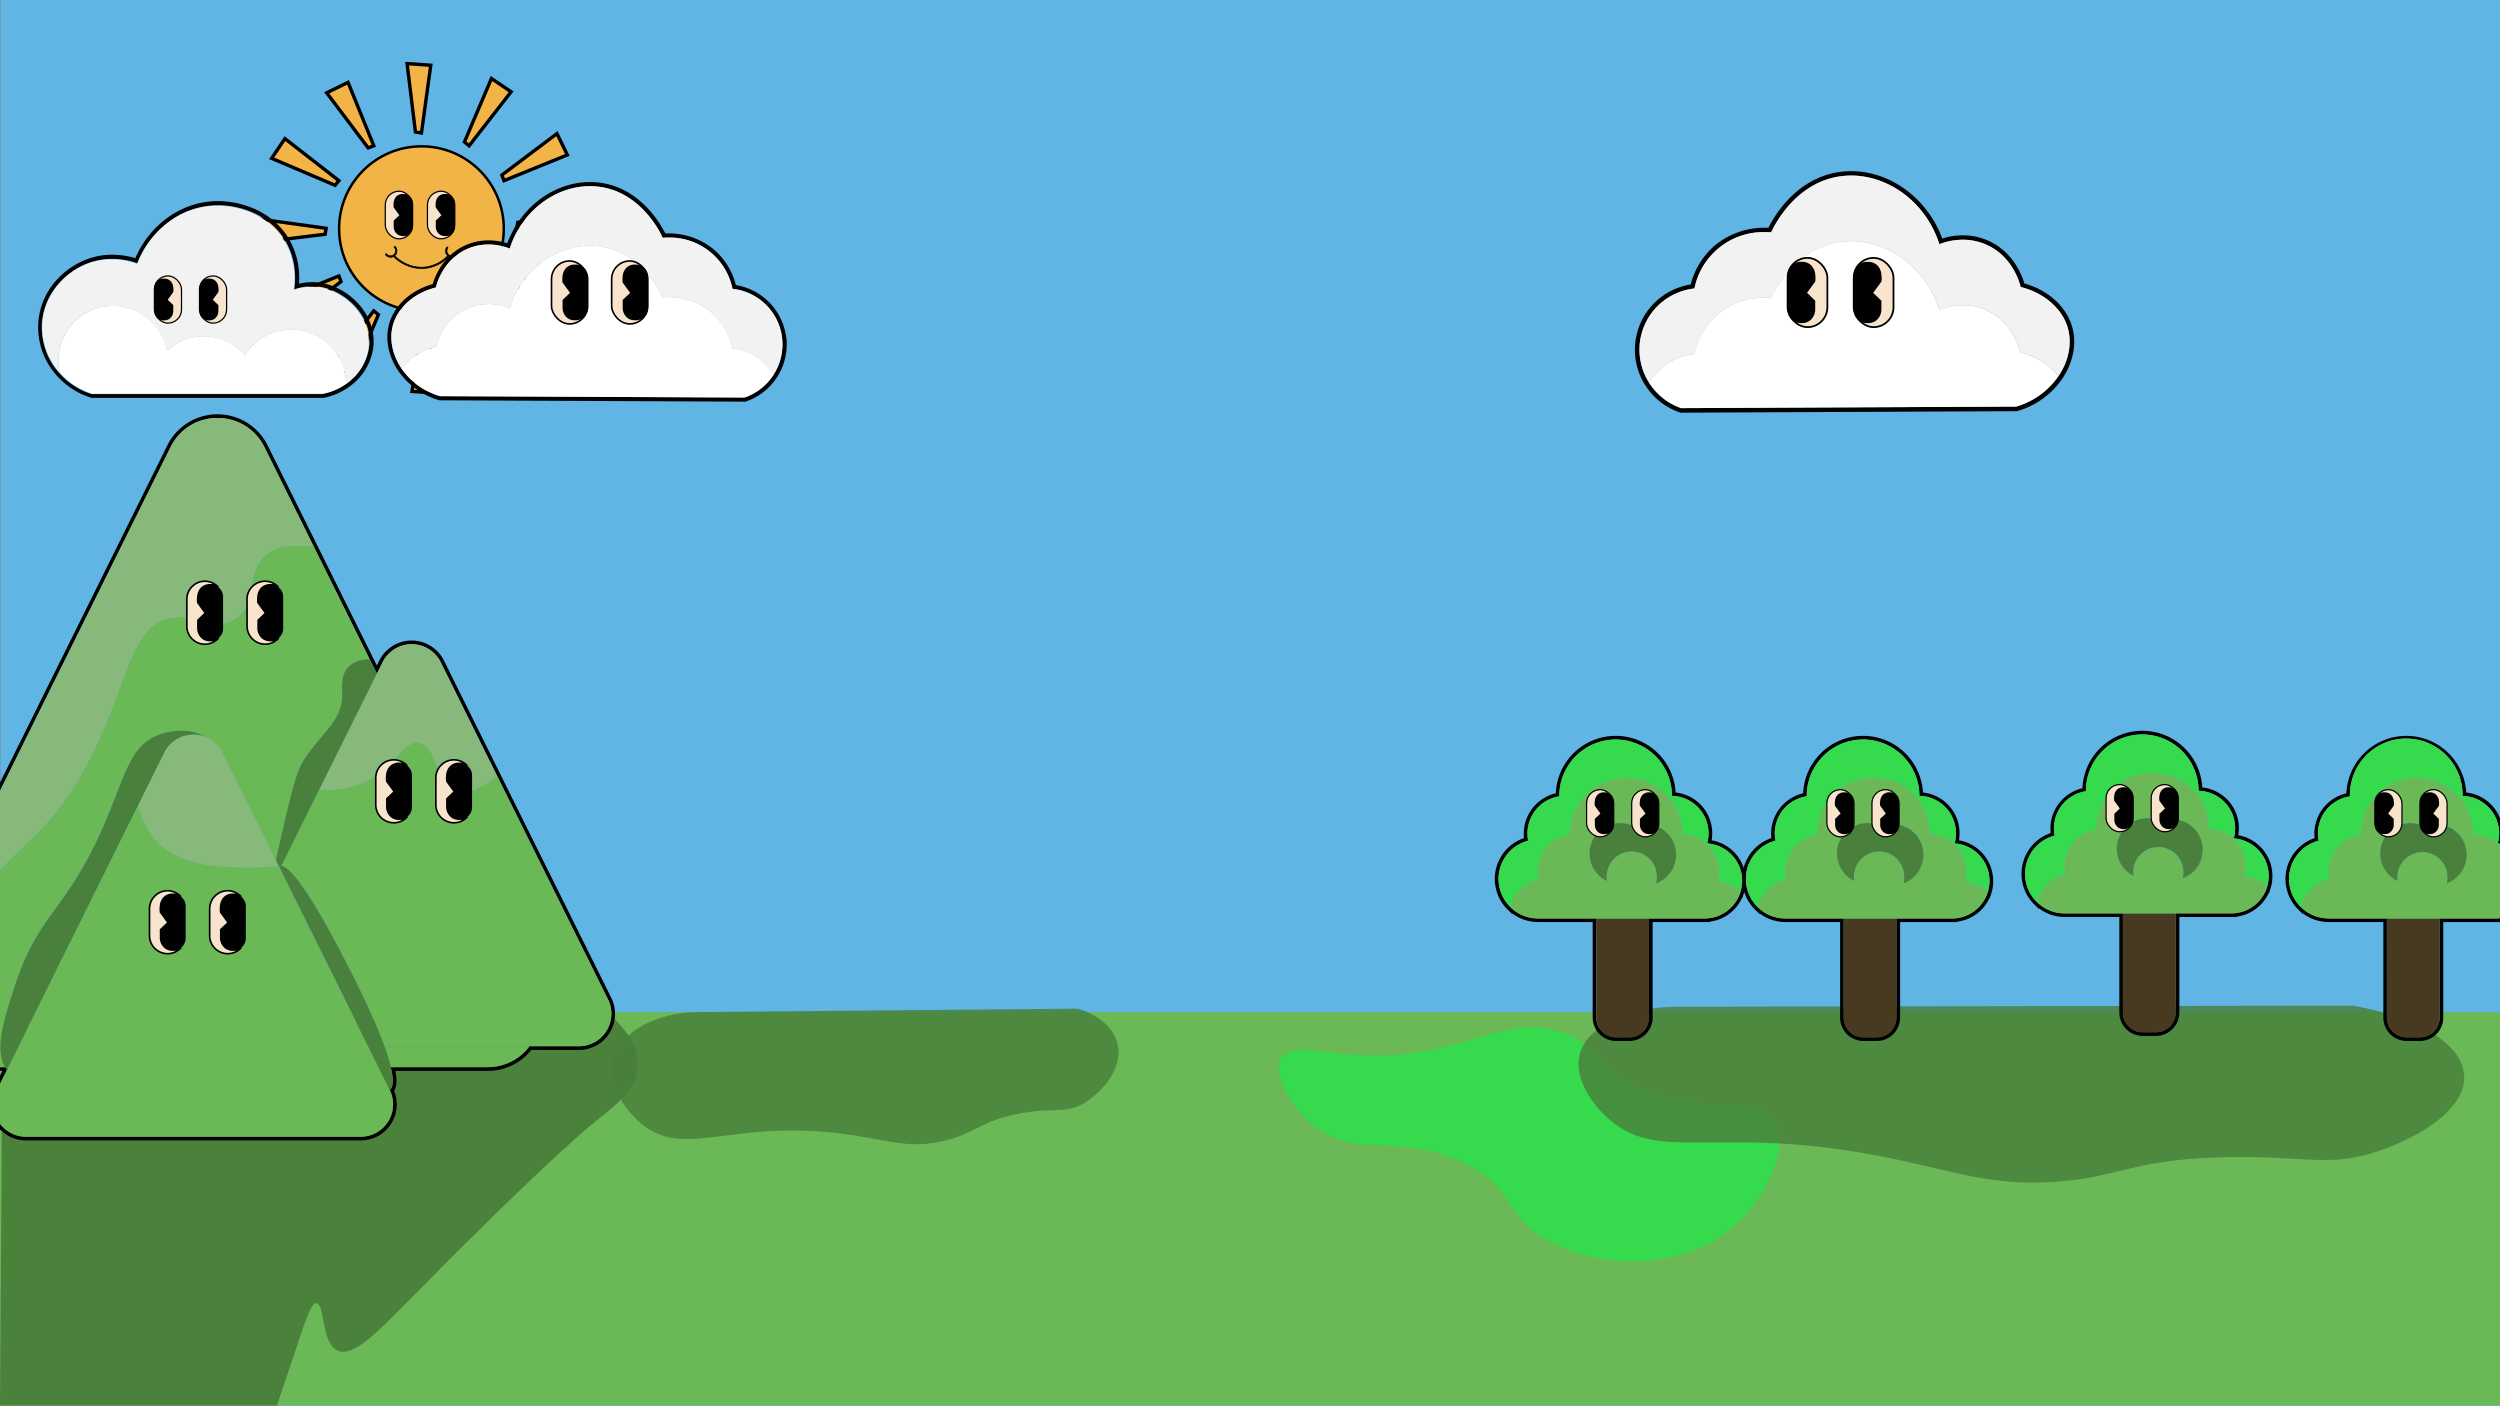 <svg xmlns="http://www.w3.org/2000/svg" viewBox="0 0 1366 768"><rect x="0" y="0" width="1366" height="768" fill="#808080" stroke="none"/><defs><style>.cls-1{isolation:isolate;}.cls-2{fill:#60b5e4;}.cls-3,.cls-4{fill:#f2b447;}.cls-11,.cls-12,.cls-13,.cls-21,.cls-3,.cls-4,.cls-5,.cls-7{stroke:#000;stroke-miterlimit:10;}.cls-3{stroke-width:1.86px;}.cls-4{stroke-width:1.37px;}.cls-11,.cls-12,.cls-13,.cls-21,.cls-5{fill:#f8e4cc;}.cls-5{stroke-width:0.68px;}.cls-6{fill:#010101;}.cls-7{stroke-width:0.34px;}.cls-8{fill:none;}.cls-9{fill:#f2f2f2;}.cls-10{fill:#fff;}.cls-11{stroke-width:0.9px;}.cls-12{stroke-width:0.99px;}.cls-13{stroke-width:0.68px;}.cls-14{fill:#6ab956;}.cls-15{fill:#36da4d;}.cls-16,.cls-18,.cls-19{fill:#49803b;}.cls-16,.cls-19{mix-blend-mode:darken;}.cls-16{opacity:0.96;}.cls-17{fill:#87b97a;}.cls-19{opacity:0.83;}.cls-20{fill:#473a20;}.cls-21{stroke-width:0.68px;}</style></defs><g class="cls-1"><g id="Camada_1" data-name="Camada 1"><rect class="cls-2" x="0.23" width="1365.77" height="769.02"/><path class="cls-3" d="M230.28,176.83l3.23.54,4.57,37.38-12.93-.89Z"/><path class="cls-3" d="M256.32,169.85l3.07-1.15L282,198.79l-11.65,5.69Z"/><path class="cls-3" d="M275.38,150.79l2.09-2.53L312.12,163l-7.24,10.76Z"/><path class="cls-3" d="M282.36,124.75l.54-3.24,37.38-4.57q-.45,6.48-.89,12.94Z"/><path class="cls-3" d="M275.38,98.71l-1.15-3.07L304.32,73,310,84.64Z"/><path class="cls-3" d="M256.32,79.65l-2.54-2.09L268.52,42.9l10.75,7.25Z"/><path class="cls-3" d="M230.28,72.67,227,72.13l-4.57-37.38,12.94.89Z"/><path class="cls-3" d="M204.24,79.65l-3.08,1.15L178.52,50.71,190.17,45Z"/><path class="cls-3" d="M185.17,98.71l-2.08,2.53L148.43,86.51l7.24-10.76Z"/><path class="cls-3" d="M178.2,124.75l-.54,3.24-37.38,4.57q.43-6.48.89-12.94Z"/><path class="cls-3" d="M185.17,150.79l1.15,3.07-30.08,22.65-5.7-11.65Z"/><path class="cls-3" d="M204.24,169.85l2.53,2.09L192,206.6l-10.76-7.25Z"/><circle class="cls-4" cx="230.28" cy="124.96" r="45"/><rect class="cls-5" x="210.52" y="104.49" width="14.94" height="26" rx="7.47"/><path class="cls-6" d="M220.58,129H220a5,5,0,0,1-2.89-1,5.39,5.39,0,0,1-2-3.93v-.42c0-1.36,0-2.43,0-3.13l3.08-2.92-3.09-4.25a8.94,8.94,0,0,1,0-2.54,5.7,5.7,0,0,1,1.43-3.45A4.86,4.86,0,0,1,220,106h.62a4.88,4.88,0,0,1,4.88,4.88v13.26A4.89,4.89,0,0,1,220.58,129Z"/><rect class="cls-5" x="233.56" y="104.49" width="14.94" height="26" rx="7.47"/><path class="cls-6" d="M243.62,129H243a5,5,0,0,1-2.9-1,5.39,5.39,0,0,1-2-3.93v-.42c0-1.36,0-2.43,0-3.13l3.08-2.92-3.09-4.25a8.94,8.94,0,0,1,0-2.54,5.7,5.7,0,0,1,1.43-3.45A4.87,4.87,0,0,1,243,106h.61a4.87,4.87,0,0,1,4.88,4.88v13.26A4.88,4.88,0,0,1,243.62,129Z"/><path class="cls-7" d="M249.84,138.27a.39.39,0,0,0-.52.14,2.79,2.79,0,0,1-1.8,1.32,2.71,2.71,0,0,1-2.12-.37,2.68,2.68,0,0,1-1.14-1.75,2.78,2.78,0,0,1,.43-2.12.38.38,0,1,0-.63-.43,3.56,3.56,0,0,0-.56,2.69,3.51,3.51,0,0,0,1.11,2A20.45,20.45,0,0,1,232,145.91c-8.62.79-14.61-4.44-16.32-6.14a3.51,3.51,0,0,0,1.22-2.39,3.59,3.59,0,0,0-.91-2.69.38.38,0,0,0-.54,0,.39.39,0,0,0,0,.55,2.73,2.73,0,1,1-4.18,3.51.39.39,0,0,0-.54-.06.38.38,0,0,0-.07.54,3.6,3.6,0,0,0,2.4,1.35l.44,0a3.48,3.48,0,0,0,1.56-.37,22.09,22.09,0,0,0,15.2,6.56c.6,0,1.21,0,1.84-.09a21.26,21.26,0,0,0,13.22-6.51,3.43,3.43,0,0,0,1.63.41A3.58,3.58,0,0,0,250,138.8.39.39,0,0,0,249.84,138.27Z"/></g><g id="Camada_4" data-name="Camada 4"><path class="cls-8" d="M267.05,133.6h0Z"/><path class="cls-8" d="M365.36,129.79h0Z"/><path class="cls-8" d="M322.38,101.72c-.46,0-.92,0-1.38.06.78,0,1.55,0,2.32,0Z"/><path d="M429.62,184.7a33.11,33.11,0,0,0-27.53-28.92A37.76,37.76,0,0,0,390,136.29a38.31,38.31,0,0,0-24.6-8.75c-.64,0-1.26,0-1.87,0C360.73,122,349.72,102.81,328,99.84a41.36,41.36,0,0,0-5.57-.37c-19.61,0-37.91,13.64-45.25,33.45a34.47,34.47,0,0,0-10.2-1.58,31,31,0,0,0-12,2.39c-12.75,5.33-17.32,17.3-18.57,21.5-11.91,3.35-21,11.6-23.79,21.77-2.27,8.16-.48,17.45,4.9,25.49a40.69,40.69,0,0,0,22.29,16.14l.31.09h.32l111,.49,55.51.25h.38l.36-.13a33,33,0,0,0,22-34.63Zm-107.24-83,.94,0c-.77,0-1.54,0-2.32,0C321.46,101.76,321.92,101.72,322.38,101.72Zm100.45,102.8a30.67,30.67,0,0,1-16,12.69l-166.47-.74a38.2,38.2,0,0,1-21.06-15.23c-4.93-7.36-6.73-16-4.61-23.63,2.78-10,12.09-17.72,23.47-20.54.33-1.44,3.8-15.5,17.6-21.26a28.53,28.53,0,0,1,10.87-2.21h.22a31.52,31.52,0,0,1,11.64,2.21c7.32-22.73,28.68-36.53,49.14-33.74,23.51,3.21,34,26.7,34.46,27.87.51-.05,1.47-.13,2.75-.15h.7a35,35,0,0,1,34.69,28,30.56,30.56,0,0,1,22.58,46.71Z"/><path class="cls-9" d="M400.25,157.81a35,35,0,0,0-34.69-28h-.7c-1.28,0-2.24.1-2.75.15-.49-1.17-10.95-24.66-34.46-27.87-20.46-2.79-41.82,11-49.14,33.74a31.52,31.52,0,0,0-11.64-2.21h-.22a28.53,28.53,0,0,0-10.87,2.21c-13.8,5.76-17.27,19.82-17.6,21.26-11.38,2.82-20.69,10.53-23.47,20.54-2.12,7.63-.32,16.27,4.61,23.63a34.67,34.67,0,0,1,18.86-11.63c.33-1.44,3.8-15.5,17.6-21.27a30.59,30.59,0,0,1,22.73,0c7.32-22.72,28.68-36.52,49.14-33.73,23.51,3.2,34,26.7,34.46,27.87,2.45-.24,15.35-1.25,26.4,8.06a35.73,35.73,0,0,1,11.74,19.8,30.69,30.69,0,0,1,22.58,14.18,30.56,30.56,0,0,0-22.58-46.71Z"/><path class="cls-10" d="M400.25,190.34a35.73,35.73,0,0,0-11.74-19.8c-11.05-9.31-23.95-8.3-26.4-8.06-.49-1.17-10.95-24.67-34.46-27.87-20.46-2.79-41.82,11-49.14,33.73a30.59,30.59,0,0,0-22.73,0c-13.8,5.77-17.27,19.83-17.6,21.27a34.67,34.67,0,0,0-18.86,11.63,38.2,38.2,0,0,0,21.06,15.23l166.47.74a30.67,30.67,0,0,0,16-12.69A30.69,30.69,0,0,0,400.25,190.34Z"/><rect class="cls-11" x="301.35" y="142.6" width="19.76" height="34.39" rx="9.88"/><path class="cls-6" d="M314.66,175h-.81a6.53,6.53,0,0,1-3.83-1.25,7.13,7.13,0,0,1-2.63-5.2V168c0-1.8,0-3.21,0-4.13l4.07-3.86-4.09-5.63a11.77,11.77,0,0,1,0-3.36,7.53,7.53,0,0,1,1.89-4.56,6.45,6.45,0,0,1,4.57-1.89h.81a6.46,6.46,0,0,1,6.46,6.45v17.54A6.46,6.46,0,0,1,314.66,175Z"/><rect class="cls-11" x="334.21" y="142.6" width="19.76" height="34.39" rx="9.88"/><path class="cls-6" d="M347.51,175h-.81a6.53,6.53,0,0,1-3.83-1.25,7.13,7.13,0,0,1-2.63-5.2V168c0-1.8,0-3.21,0-4.13l4.07-3.86-4.09-5.63a12.15,12.15,0,0,1,0-3.36,7.53,7.53,0,0,1,1.89-4.56,6.45,6.45,0,0,1,4.57-1.89h.81A6.46,6.46,0,0,1,354,151v17.54A6.46,6.46,0,0,1,347.51,175Z"/><path class="cls-8" d="M1072.34,131h.14l.31,0h-.45Z"/><path class="cls-8" d="M964.21,126.82h0Z"/><path class="cls-8" d="M1011.49,95.94c.5,0,1,0,1.51.07-.85,0-1.7-.05-2.56,0C1010.79,96,1011.14,95.94,1011.49,95.94Z"/><path d="M898.89,210.34a36.31,36.31,0,0,0,18.88,15l.39.14h.42l61.06-.27,122.05-.54h.36l.34-.1a44.71,44.71,0,0,0,24.51-17.75c5.92-8.85,7.89-19.07,5.4-28-3.11-11.19-13.07-20.26-26.18-23.95-1.37-4.63-6.4-17.79-20.42-23.65a34,34,0,0,0-13.22-2.63,37.44,37.44,0,0,0-11.22,1.74c-8.07-21.79-28.2-36.81-49.77-36.8a46.56,46.56,0,0,0-6.14.41c-23.94,3.26-36.06,24.39-39.09,30.51-.67,0-1.35,0-2,0A42.18,42.18,0,0,0,937.14,134a41.5,41.5,0,0,0-13.33,21.45,36.09,36.09,0,0,0-24.92,54.92ZM1013,96c-.85,0-1.7-.05-2.56,0,.35,0,.7,0,1,0S1012.5,96,1013,96ZM896,187.49a33.79,33.79,0,0,1,29.85-29.85A38.44,38.44,0,0,1,964,126.82h.77c1.4,0,2.46.1,3,.16.54-1.29,12.05-27.13,37.91-30.66,22.5-3.06,46,12.11,54,37.11a34.73,34.73,0,0,1,12.8-2.43h-.06l.31,0a31.51,31.51,0,0,1,12,2.42c15.18,6.34,19,21.81,19.36,23.39,12.52,3.1,22.76,11.59,25.82,22.59,2.33,8.4.35,17.9-5.07,26a42.11,42.11,0,0,1-23.17,16.75L918.57,223A33.83,33.83,0,0,1,896,187.49Z"/><path class="cls-9" d="M925.83,157.64A38.44,38.44,0,0,1,964,126.82h.77c1.4,0,2.46.1,3,.16.54-1.29,12.05-27.13,37.91-30.66,22.5-3.06,46,12.11,54,37.11a34.73,34.73,0,0,1,12.8-2.43h.25a31.51,31.51,0,0,1,12,2.42c15.18,6.34,19,21.81,19.36,23.39,12.52,3.1,22.76,11.59,25.82,22.59,2.33,8.4.35,17.9-5.07,26a38.08,38.08,0,0,0-20.75-12.79c-.36-1.59-4.18-17.06-19.36-23.4-12-5-22.75-.91-25,0-8.06-25-31.55-40.17-54-37.1-25.86,3.52-37.37,29.36-37.91,30.65-2.7-.26-16.89-1.38-29,8.87a39.31,39.31,0,0,0-12.91,21.78A33.77,33.77,0,0,0,901,209a33.61,33.61,0,0,1,24.84-51.38Z"/><path class="cls-10" d="M925.83,193.43a39.31,39.31,0,0,1,12.91-21.78c12.15-10.25,26.34-9.13,29-8.87.54-1.29,12.05-27.13,37.91-30.65,22.5-3.07,46,12.11,54,37.1,2.25-.91,13-5,25,0,15.18,6.34,19,21.81,19.36,23.4a38.08,38.08,0,0,1,20.75,12.79,42.11,42.11,0,0,1-23.17,16.75L918.57,223A33.6,33.6,0,0,1,901,209,33.77,33.77,0,0,1,925.83,193.43Z"/><rect class="cls-12" x="1012.88" y="140.91" width="21.73" height="37.83" rx="10.87" transform="translate(2047.49 319.65) rotate(180)"/><path class="cls-6" d="M1020,176.55h.89a7.28,7.28,0,0,0,4.21-1.38,7.84,7.84,0,0,0,2.89-5.73s0-.23,0-.6c0-2,0-3.54,0-4.55l-4.48-4.25,4.5-6.19a12.61,12.61,0,0,0,0-3.69,8.24,8.24,0,0,0-2.08-5,7,7,0,0,0-5-2.08H1020a7.1,7.1,0,0,0-7.11,7.1v19.28A7.11,7.11,0,0,0,1020,176.55Z"/><rect class="cls-12" x="976.74" y="140.91" width="21.73" height="37.83" rx="10.87" transform="translate(1975.22 319.65) rotate(180)"/><path class="cls-6" d="M983.84,176.55h.89a7.26,7.26,0,0,0,4.21-1.38,7.91,7.91,0,0,0,2.9-5.73v-.6c0-2,0-3.54,0-4.55L987.36,160l4.5-6.19a13.36,13.36,0,0,0,0-3.69,8.31,8.31,0,0,0-2.09-5,7,7,0,0,0-5-2.08h-.89a7.1,7.1,0,0,0-7.1,7.1v19.28A7.1,7.1,0,0,0,983.84,176.55Z"/><path d="M176.07,154.66a29.4,29.4,0,0,0-5.4-.5,32.22,32.22,0,0,0-7.31.87,42.53,42.53,0,0,0-5.61-24.73c-9-15-25.93-20.4-38.78-20.41v2.25c.54,0,1.09,0,1.64,0,.24,0,.49,0,.74,0,.85,0,1.71.11,2.58.2l.56.07c.68.08,1.37.17,2.06.28l1,.18c.56.1,1.12.2,1.68.32l1.08.26,1.57.4,1.14.34c.51.16,1,.31,1.51.48l1.16.42c.48.19,1,.37,1.45.57l1.16.5c.48.22.95.43,1.42.66l1.14.58c.46.25.92.5,1.38.77l1.11.65c.45.28.89.58,1.33.87s.71.49,1.06.74.87.65,1.3,1,.67.52,1,.8.84.74,1.25,1.13.62.56.92.86.82.86,1.23,1.3.55.58.81.88c.43.51.84,1.05,1.25,1.59.21.27.43.52.63.81.6.83,1.18,1.69,1.72,2.6,6.61,11,5.56,22.46,5,26.66.51-.18,1.1-.36,1.72-.53l.51-.14c.56-.15,1.16-.29,1.78-.42l.37-.08c.74-.14,1.52-.25,2.33-.35l.63,0c.68-.06,1.38-.1,2.11-.11.15,0,.28,0,.44,0h.22c.5,0,1,0,1.54.07.26,0,.52,0,.79,0a23.81,23.81,0,0,1,2.44.34c13.54,2.54,28.13,16.17,26,32.86a29.09,29.09,0,0,1-12.28,19.83l-.27.17-.06,0A33,33,0,0,1,176,215.37H50.09a39.23,39.23,0,0,1-17.27-11,37.4,37.4,0,0,1-10-26.86c.56-12.67,7.74-23.12,17.09-29.4a38.85,38.85,0,0,1,9.89-4.91c.92-.3,1.83-.55,2.72-.76l.73-.17q1.11-.24,2.19-.42l.47-.08c.85-.12,1.69-.21,2.51-.27l.61,0c.66,0,1.3-.06,1.93-.07h.61q1,0,2,.06h.09c.68,0,1.35.1,2,.17l.58.07,1.32.19.59.09,1.31.25.37.07c.54.11,1.05.23,1.53.35l.33.09,1,.29.41.12.83.26.32.1.72.24a51,51,0,0,1,19.16-23.93,44.41,44.41,0,0,1,22-7.62c.88,0,1.78-.08,2.69-.08H119v-2.25c-1,0-2,0-3,.1-18.07,1.16-34.37,13.28-42.06,31.07a44.09,44.09,0,0,0-12.6-1.89A39.22,39.22,0,0,0,49.1,141.1c-13.44,4.39-27.38,17.27-28.21,36.14a39.37,39.37,0,0,0,10.6,28.48,41.73,41.73,0,0,0,18.26,11.59l.32.1H176.49l.2,0a35.45,35.45,0,0,0,14-6A31.42,31.42,0,0,0,203.93,190C206.14,172.41,191.31,157.52,176.07,154.66Z"/><path class="cls-9" d="M201.37,190c2.1-16.69-12.49-30.32-26-32.86a29.38,29.38,0,0,0-14.88,1.24c.6-4.19,1.66-15.6-5-26.66-8.94-14.95-26.41-20.07-39.68-19.22a44.37,44.37,0,0,0-21.64,7.4,51,51,0,0,0-19,24l-.21-.07-.12.28a39.78,39.78,0,0,0-25.42-.62,39.19,39.19,0,0,0-9.57,4.7c-9.19,6.3-16.21,16.66-16.77,29.19a37.3,37.3,0,0,0,9.49,26.23,29.56,29.56,0,0,1-.83-6.83,30,30,0,0,1,59.46-5.24,29.87,29.87,0,0,1,42.59,2.56,29.94,29.94,0,0,1,55.25,15.72l.06,0A29,29,0,0,0,201.37,190Z"/><path class="cls-10" d="M50.41,215.16H176.28a33,33,0,0,0,7-2.13,32.31,32.31,0,0,0,5.82-3.25,29.94,29.94,0,0,0-55.25-15.72,29.87,29.87,0,0,0-42.59-2.56,30,30,0,0,0-59.46,5.24,29.56,29.56,0,0,0,.83,6.83c.18.2.34.42.53.62A39.27,39.27,0,0,0,50.41,215.16Z"/><rect class="cls-13" x="109.01" y="150.77" width="14.82" height="25.79" rx="7.41" transform="translate(232.83 327.33) rotate(180)"/><path class="cls-6" d="M113.84,175.07h.61a5,5,0,0,0,2.87-.94,5.4,5.4,0,0,0,2-3.9v-3.52l-3.06-2.89,3.07-4.23a8.73,8.73,0,0,0,0-2.51,5.66,5.66,0,0,0-1.42-3.43,4.87,4.87,0,0,0-3.43-1.42h-.61a4.85,4.85,0,0,0-4.84,4.85v13.15A4.84,4.84,0,0,0,113.84,175.07Z"/><rect class="cls-13" x="84.37" y="150.77" width="14.82" height="25.79" rx="7.41" transform="translate(183.55 327.33) rotate(-180)"/><path class="cls-6" d="M89.21,175.07h.6a4.94,4.94,0,0,0,2.87-.94,5.36,5.36,0,0,0,2-3.9v-.42c0-1.35,0-2.41,0-3.1l-3.06-2.89,3.07-4.23a8.73,8.73,0,0,0,0-2.51,5.66,5.66,0,0,0-1.42-3.43,4.87,4.87,0,0,0-3.43-1.42h-.6a4.85,4.85,0,0,0-4.85,4.85v13.15A4.85,4.85,0,0,0,89.21,175.07Z"/></g><g id="Camada_3" data-name="Camada 3"><rect class="cls-14" y="553.02" width="1366" height="216"/><path class="cls-15" d="M858.64,566.23c-35.77-16.59-57.49,14.58-119.52,10.08-19.78-1.44-34.2-5.82-38.88,1.44-4.93,7.62,3.38,24.19,14.4,34.56,24.67,23.23,51.78,4.88,87.84,24.48,26.47,14.39,19.32,28.34,44.64,41.76,31.13,16.5,78.63,14.83,105.12-13,13.28-13.94,26.14-39.56,17.28-53.28-10.6-16.4-42,0-80.64-21.6C868.83,579.51,874.92,573.78,858.64,566.23Z"/><path class="cls-16" d="M334,555.08c6.8,6.24,14.88,15.85,14.6,27.36-.37,15.12-15.75,23.31-31.68,37.44-31.37,27.82-71,67.91-92.16,89.28-17.48,17.67-31.43,32.76-40.32,28.8-9.11-4.06-6.82-25.41-11.52-25.92-3-.33-5.8,8.81-14.4,34.56-3.14,9.4-5.69,16.95-7.2,21.4L0,769,1.35,562.23Z"/><path d="M334,545.19,274.07,424.4l-.69-1.39-30.8-62.08a19.72,19.72,0,0,0-35.32,0l-1.32,2.68-2.19-4.34-30.76-62-.56-1.14h0l-26.19-52.77a30.6,30.6,0,0,0-54.82,0L-56.21,540.9a30.5,30.5,0,0,0,0,27.15l-.05,0,1,1.7,1,1.77.05,0A30.28,30.28,0,0,0-28.8,585.1H1.31l-4.75,9.57a19.71,19.71,0,0,0,17.66,28.47H197.08A19.7,19.7,0,0,0,215.32,596c1.5-2.08,1.72-5.63.7-10.88h50.44a30.28,30.28,0,0,0,23.83-11.44h26.06A19.71,19.71,0,0,0,334,545.19Zm-17.66,26.47h-27a28.28,28.28,0,0,1-22.86,11.44H213.53c1.52,6.25,1.67,10.94-.59,12.46a17.71,17.71,0,0,1-15.86,25.58H14.22A17.71,17.71,0,0,1-1.65,595.56l5.52-11.12a13.68,13.68,0,0,1-1-1.34H-28.8a28.37,28.37,0,0,1-24.76-14.32,28.32,28.32,0,0,1-.86-27L93.22,244.27c10.51-21.18,40.72-21.18,51.23,0l26.75,53.91,30.76,62,4,7.91,3.11-6.26a17.71,17.71,0,0,1,31.73,0l30.8,62.08,60.62,122.18A17.7,17.7,0,0,1,316.35,571.66Z"/><path class="cls-14" d="M7.7,539.78c12.65-39.43,27-41.14,46.44-83.16,14-30.28,15.48-48.63,32.4-55.08,6.89-2.62,17.93-3.88,25.86,1.24h0a17.4,17.4,0,0,1,9.1,8.52l29.2,58.84c7.06-31.63,10.8-47.78,14.94-54.29,10-15.67,21.37-21.78,21.33-36.18,0-4-.93-10.6,3.24-15.12,3.19-3.45,8-4.26,11.74-4.38h0l-30.76-62c-11.16.28-18.66-1.27-25.88,5.1-5.91,5.22-7,11.7-8.1,17.91a9.84,9.84,0,0,1,7.62-3.6h0a9.84,9.84,0,0,1,7.33,3.28,6.43,6.43,0,0,1,2.56,5.13v17.53a6.45,6.45,0,0,1-2.44,5.05,9.84,9.84,0,0,1-7.45,3.4h0a9.88,9.88,0,0,1-9.88-9.87V330.53a15.7,15.7,0,0,1-5.84,7.31,15.31,15.31,0,0,1-7.25,2.67v3a6.44,6.44,0,0,1-2.43,5.05,9.87,9.87,0,0,1-17.33-6.47v-4.65a27.64,27.64,0,0,0-9.71.38c-21.63,5-22.35,35.79-43.2,76.68C22.43,467,2.14,458.37-26.4,515c-14,27.79-18.58,48.62-27.16,53.82A28.37,28.37,0,0,0-28.8,583.1H2.91C-3.12,573.54,2.16,557.06,7.7,539.78Z"/><path class="cls-14" d="M213.53,583.1h52.93a28.28,28.28,0,0,0,22.86-11.44H210A110,110,0,0,1,213.53,583.1Z"/><path class="cls-17" d="M-26.4,515C2.14,458.37,22.43,467,49.2,414.52c20.85-40.89,21.57-71.7,43.2-76.68a27.64,27.64,0,0,1,9.71-.38v-10a9.86,9.86,0,0,1,17.21-6.6,6.42,6.42,0,0,1,2.55,5.13v14.51a15.31,15.31,0,0,0,7.25-2.67,15.7,15.7,0,0,0,5.84-7.31v-3.06a9.81,9.81,0,0,1,2.26-6.28c1.05-6.21,2.19-12.69,8.1-17.91,7.22-6.37,14.72-4.82,25.88-5.1l-26.75-53.91c-10.51-21.18-40.72-21.18-51.23,0L-54.42,541.79a28.32,28.32,0,0,0,.86,27C-45,563.58-40.42,542.75-26.4,515Z"/><path class="cls-18" d="M75.5,440.08,89.78,411.3a17.71,17.71,0,0,1,22.63-8.52h0c-7.93-5.12-19-3.86-25.86-1.24-16.92,6.45-18.38,24.8-32.4,55.08-19.45,42-33.79,43.73-46.44,83.16C2.16,557.06-3.12,573.54,2.91,583.1a13.68,13.68,0,0,0,1,1.34Z"/><path class="cls-18" d="M190.22,364.55c-4.17,4.52-3.25,11.08-3.24,15.12,0,14.4-11.36,20.51-21.33,36.18-4.14,6.51-7.88,22.66-14.94,54.29l1.44,2.91a2.9,2.9,0,0,1,1.73,0l20.61-41.53L206,368.08l-4-7.91h0C198.24,360.29,193.41,361.1,190.22,364.55Z"/><path class="cls-14" d="M332.21,546.08,271.59,423.9c-4.2,3.66-9,6.66-13.67,7.88v9.34a6.47,6.47,0,0,1-2.43,5.05,9.86,9.86,0,0,1-7.45,3.4h0a9.88,9.88,0,0,1-9.88-9.88V425.06a9.82,9.82,0,0,1,1.29-4.88c-2.77-6.47-4.72-13.29-10.35-14.32-4.85-.89-8.3,3.27-13.12,8.47l-.79.85a9.86,9.86,0,0,1,7.33,3.27,6.44,6.44,0,0,1,2.55,5.14v17.53a6.47,6.47,0,0,1-2.43,5.05,9.87,9.87,0,0,1-17.33-6.48V425.06a9.74,9.74,0,0,1,.08-1.22,40.87,40.87,0,0,1-6.53,3.62,52.92,52.92,0,0,1-24.37,4L153.88,473c9.32,2.35,29.18,41,36.88,56,2.24,4.35,12.91,25.32,19.21,42.68H316.35A17.7,17.7,0,0,0,332.21,546.08Z"/><path class="cls-17" d="M174.49,431.48a52.92,52.92,0,0,0,24.37-4,40.87,40.87,0,0,0,6.53-3.62,9.87,9.87,0,0,1,9.8-8.66h0l.79-.85c4.82-5.2,8.27-9.36,13.12-8.47,5.63,1,7.58,7.85,10.35,14.32a9.89,9.89,0,0,1,8.59-5h0a9.86,9.86,0,0,1,7.33,3.27,6.44,6.44,0,0,1,2.55,5.14v8.19c4.69-1.22,9.47-4.22,13.67-7.88l-30.8-62.08a17.71,17.71,0,0,0-31.73,0L206,368.08Z"/><path class="cls-18" d="M190.76,529c-7.7-15-27.56-53.62-36.88-56a2.9,2.9,0,0,0-1.73,0l60.79,122.51c2.26-1.52,2.11-6.21.59-12.46A110,110,0,0,0,210,571.66C203.67,554.3,193,533.33,190.76,529Z"/><path class="cls-14" d="M152.15,473.05a150.21,150.21,0,0,1-15.93.85c-16.9-.08-39.91-.18-52.92-17.28a47,47,0,0,1-7.8-16.54L3.87,584.44l-5.52,11.12a17.71,17.71,0,0,0,15.87,25.58H197.08a17.71,17.71,0,0,0,15.86-25.58Zm-37.59,23.53a9.88,9.88,0,0,1,9.88-9.88h0a9.86,9.86,0,0,1,7.33,3.27,6.44,6.44,0,0,1,2.55,5.14v17.53a6.45,6.45,0,0,1-2.43,5.05,9.84,9.84,0,0,1-7.45,3.4h0a9.88,9.88,0,0,1-9.88-9.88Zm-32.85,0A9.87,9.87,0,0,1,98.92,490a6.44,6.44,0,0,1,2.55,5.14v17.53A6.45,6.45,0,0,1,99,517.69a9.87,9.87,0,0,1-17.33-6.48Z"/><path class="cls-17" d="M121.51,411.3a17.4,17.4,0,0,0-9.1-8.52,17.71,17.71,0,0,0-22.63,8.52L75.5,440.08a47,47,0,0,0,7.8,16.54c13,17.1,36,17.2,52.92,17.28a150.21,150.21,0,0,0,15.93-.85l-1.44-2.91Z"/><path class="cls-11" d="M114.61,350a6.57,6.57,0,0,1-3.83-1.25,7.15,7.15,0,0,1-2.63-5.21s0-.21,0-.55c0-1.8,0-3.21,0-4.14l4.07-3.85-4.09-5.64a11.35,11.35,0,0,1,0-3.35,7.52,7.52,0,0,1,1.89-4.57,6.47,6.47,0,0,1,4.57-1.89h.81a6.38,6.38,0,0,1,3.9,1.33,9.86,9.86,0,0,0-17.21,6.6v14.64a9.87,9.87,0,0,0,17.33,6.47,6.42,6.42,0,0,1-4,1.41Z"/><path class="cls-6" d="M119.32,320.87a6.38,6.38,0,0,0-3.9-1.33h-.81a6.47,6.47,0,0,0-4.57,1.89,7.52,7.52,0,0,0-1.89,4.57,11.35,11.35,0,0,0,0,3.35l4.09,5.64-4.07,3.85c0,.93,0,2.34,0,4.14,0,.34,0,.51,0,.55a7.15,7.15,0,0,0,2.63,5.21,6.57,6.57,0,0,0,3.83,1.25h.81a6.46,6.46,0,0,0,6.45-6.46V326A6.42,6.42,0,0,0,119.32,320.87Z"/><path class="cls-11" d="M135,330.53v11.58a9.88,9.88,0,0,0,9.88,9.87h0a9.84,9.84,0,0,0,7.45-3.4,6.42,6.42,0,0,1-4,1.41h-.81a6.57,6.57,0,0,1-3.83-1.25,7.15,7.15,0,0,1-2.63-5.21V343c0-1.8,0-3.21,0-4.14l4.07-3.85L141,329.35a11.7,11.7,0,0,1,0-3.35,7.58,7.58,0,0,1,1.89-4.57,6.47,6.47,0,0,1,4.57-1.89h.81a6.38,6.38,0,0,1,3.9,1.33,9.84,9.84,0,0,0-7.33-3.28h0a9.89,9.89,0,0,0-9.88,9.88Z"/><path class="cls-6" d="M147.46,319.54a6.47,6.47,0,0,0-4.57,1.89A7.58,7.58,0,0,0,141,326a11.7,11.7,0,0,0,0,3.35l4.09,5.64L141,338.84c0,.93,0,2.34,0,4.14v.55a7.15,7.15,0,0,0,2.63,5.21,6.57,6.57,0,0,0,3.83,1.25h.81a6.47,6.47,0,0,0,6.46-6.46V326a6.5,6.5,0,0,0-6.46-6.46Z"/><path class="cls-11" d="M205.39,423.84a9.74,9.74,0,0,0-.08,1.22v14.63a9.87,9.87,0,0,0,17.33,6.48,6.45,6.45,0,0,1-4,1.41h-.81a6.51,6.51,0,0,1-3.82-1.26,7.08,7.08,0,0,1-2.63-5.2,5.44,5.44,0,0,1,0-.55c0-1.8,0-3.22,0-4.14l4.07-3.86q-2.05-2.81-4.09-5.63a11.35,11.35,0,0,1,0-3.35,7.52,7.52,0,0,1,1.89-4.57,6.42,6.42,0,0,1,4.56-1.89h.81a6.48,6.48,0,0,1,3.91,1.32,9.86,9.86,0,0,0-7.33-3.27h0A9.87,9.87,0,0,0,205.39,423.84Z"/><path class="cls-6" d="M217.8,417.13a6.42,6.42,0,0,0-4.56,1.89,7.52,7.52,0,0,0-1.89,4.57,11.35,11.35,0,0,0,0,3.35q2,2.82,4.09,5.63l-4.07,3.86c0,.92,0,2.34,0,4.14a5.44,5.44,0,0,0,0,.55,7.08,7.08,0,0,0,2.63,5.2,6.51,6.51,0,0,0,3.82,1.26h.81a6.46,6.46,0,0,0,6.46-6.46V423.59a6.46,6.46,0,0,0-6.46-6.46Z"/><path class="cls-11" d="M250.65,447.58a6.51,6.51,0,0,1-3.82-1.26,7.12,7.12,0,0,1-2.63-5.2,5.44,5.44,0,0,1,0-.55c0-1.8,0-3.22,0-4.14l4.07-3.86q-2.06-2.81-4.09-5.63a11.35,11.35,0,0,1,0-3.35,7.52,7.52,0,0,1,1.89-4.57,6.42,6.42,0,0,1,4.56-1.89h.82a6.48,6.48,0,0,1,3.9,1.32,9.86,9.86,0,0,0-7.33-3.27h0a9.88,9.88,0,0,0-9.88,9.88v14.63a9.88,9.88,0,0,0,9.88,9.88h0a9.86,9.86,0,0,0,7.45-3.4,6.44,6.44,0,0,1-4,1.41Z"/><path class="cls-6" d="M255.37,418.45a6.48,6.48,0,0,0-3.9-1.32h-.82a6.42,6.42,0,0,0-4.56,1.89,7.52,7.52,0,0,0-1.89,4.57,11.35,11.35,0,0,0,0,3.35q2,2.82,4.09,5.63l-4.07,3.86c0,.92,0,2.34,0,4.14a5.44,5.44,0,0,0,0,.55,7.12,7.12,0,0,0,2.63,5.2,6.51,6.51,0,0,0,3.82,1.26h.82a6.46,6.46,0,0,0,6.45-6.46V423.59A6.44,6.44,0,0,0,255.37,418.45Z"/><path class="cls-11" d="M91.59,521.09a9.84,9.84,0,0,0,7.45-3.4,6.42,6.42,0,0,1-4,1.41H94.2a6.51,6.51,0,0,1-3.82-1.26,7.12,7.12,0,0,1-2.63-5.2s0-.21,0-.55c0-1.8,0-3.21,0-4.14l4.07-3.85-4.09-5.64a11.35,11.35,0,0,1,0-3.35,7.52,7.52,0,0,1,1.89-4.57,6.47,6.47,0,0,1,4.56-1.89H95a6.43,6.43,0,0,1,3.9,1.32,9.87,9.87,0,0,0-17.21,6.61v14.63A9.88,9.88,0,0,0,91.59,521.09Z"/><path class="cls-6" d="M94.2,488.65a6.47,6.47,0,0,0-4.56,1.89,7.52,7.52,0,0,0-1.89,4.57,11.35,11.35,0,0,0,0,3.35l4.09,5.64L87.75,508c0,.93,0,2.34,0,4.14,0,.34,0,.51,0,.55a7.12,7.12,0,0,0,2.63,5.2,6.51,6.51,0,0,0,3.82,1.26H95a6.46,6.46,0,0,0,6.45-6.46V495.11A6.46,6.46,0,0,0,95,488.65Z"/><path class="cls-11" d="M124.44,521.09h0a9.84,9.84,0,0,0,7.45-3.4,6.42,6.42,0,0,1-4,1.41h-.81a6.52,6.52,0,0,1-3.83-1.26,7.12,7.12,0,0,1-2.63-5.2s0-.21,0-.55c0-1.8,0-3.21,0-4.14l4.07-3.85-4.09-5.64a11.35,11.35,0,0,1,0-3.35,7.52,7.52,0,0,1,1.89-4.57,6.47,6.47,0,0,1,4.57-1.89h.81a6.43,6.43,0,0,1,3.9,1.32,9.86,9.86,0,0,0-7.33-3.27h0a9.88,9.88,0,0,0-9.88,9.88v14.63A9.88,9.88,0,0,0,124.44,521.09Z"/><path class="cls-6" d="M127.06,488.65a6.47,6.47,0,0,0-4.57,1.89,7.52,7.52,0,0,0-1.89,4.57,11.35,11.35,0,0,0,0,3.35l4.09,5.64L120.6,508c0,.93,0,2.34,0,4.14,0,.34,0,.51,0,.55a7.12,7.12,0,0,0,2.63,5.2,6.52,6.52,0,0,0,3.83,1.26h.81a6.46,6.46,0,0,0,6.45-6.46V495.11a6.46,6.46,0,0,0-6.45-6.46Z"/><path class="cls-19" d="M335,579.2c-3.11,12.88,5.87,26.8,15.12,34.56,24.58,20.61,49.72-3.46,115.56,6.48,20.52,3.1,31.49,7.46,49.68,3.24,17.49-4.06,20.65-11.18,42.12-15.12,18.59-3.41,25,.3,34.56-5.4,9.7-5.81,22.4-19.38,18.36-33.48-3.84-13.41-20.11-18-21.6-18.36L380.32,553C356.62,553.64,338.44,564.77,335,579.2Z"/><path class="cls-19" d="M863.18,576c-3.33,12.7,6.34,27.31,16.58,36,28.53,24.28,60,1.32,155.08,21.23,34.18,7.15,53.51,14.7,87.3,12.56,34.72-2.2,41.26-11.51,87.83-13.34,43.73-1.72,59.74,5.16,84.15-1.82,26-7.42,61.68-27.44,50.1-51-10.83-21.95-54.67-29.51-58.52-30.14l-370.54.58C887.15,550.58,866.93,561.63,863.18,576Z"/></g><g id="Camada_5" data-name="Camada 5"><path d="M1385.91,481.31a22.57,22.57,0,0,0-18.68-22.17,21.58,21.58,0,0,0,.32-3.75,22.36,22.36,0,0,0-20-22.36,32.78,32.78,0,0,0-65.48.44,22.64,22.64,0,0,0-17.49,21.92,21.76,21.76,0,0,0,.15,2.54,23.58,23.58,0,0,0-9.7,38.29v0l.82.81,2.46,2.42.08-.29a23.39,23.39,0,0,0,14,4.64h29.87V556a12.82,12.82,0,0,0,12.8,12.8h7.2A12.82,12.82,0,0,0,1335,556v-52.2h31.13v-.19a22.48,22.48,0,0,0,17.73-13l.18.16.91-3.07h0l.36-1.19,0,0A22.57,22.57,0,0,0,1385.91,481.31Zm-2.84,5.84h0a20.55,20.55,0,0,1-18.91,14.65v0H1333V556a10.8,10.8,0,0,1-10.8,10.8H1315a10.81,10.81,0,0,1-10.8-10.8v-54.2h-31.87a21.54,21.54,0,0,1-15.14-6.2,21.63,21.63,0,0,1,1.52-4.05,21.63,21.63,0,0,0-1.52,4.05,21.57,21.57,0,0,1,9.72-36.28A20.46,20.46,0,0,1,1284,435.13v-.26a30.78,30.78,0,1,1,61.55,0v0a20.5,20.5,0,0,1,20,20.49,20.26,20.26,0,0,1-.76,5.48,20.49,20.49,0,0,1,19.12,20.44A20.82,20.82,0,0,1,1383.07,487.15Z"/><path d="M1272.7,480.23a20.61,20.61,0,0,1-.39-4A20.61,20.61,0,0,0,1272.7,480.23Z"/><path class="cls-20" d="M1304.23,556a10.81,10.81,0,0,0,10.8,10.8h7.2A10.8,10.8,0,0,0,1333,556v-54.2h-28.8Z"/><path class="cls-15" d="M1364.79,460.87a20.26,20.26,0,0,0,.76-5.48,20.5,20.5,0,0,0-20-20.49v0a30.78,30.78,0,1,0-61.55,0v.26a20.46,20.46,0,0,0-17.08,24.22,21.57,21.57,0,0,0-9.72,36.28,21.63,21.63,0,0,1,1.52-4.05c.21-.43.44-.85.68-1.26A20.65,20.65,0,0,1,1261,488a21,21,0,0,1,1.87-2.12,21.55,21.55,0,0,1,9.83-5.61,20.61,20.61,0,0,1-.39-4,20.31,20.31,0,0,1,2.93-10.54,19.39,19.39,0,0,1,2.1-2.89,21.49,21.49,0,0,1,2.57-2.48,19.86,19.86,0,0,1,3-2,20.35,20.35,0,0,1,6.9-2.34v-.26a30.67,30.67,0,0,1,9-21.76c.7-.7,1.43-1.36,2.19-2a30.83,30.83,0,0,1,27.27-6.06,31.35,31.35,0,0,1,4.29,1.45,31,31,0,0,1,11.77,8.79c.62.76,1.22,1.55,1.77,2.37a30.6,30.6,0,0,1,5.25,17.2v0a20.93,20.93,0,0,1,6,1,20.33,20.33,0,0,1,3.59,1.6,20.46,20.46,0,0,1,10.43,17.85,20,20,0,0,1-.19,2.8,20.27,20.27,0,0,1-.57,2.68,20.33,20.33,0,0,1,8.36,2.42,20.76,20.76,0,0,1,4.16,3,20.82,20.82,0,0,0,.84-5.84A20.49,20.49,0,0,0,1364.79,460.87Z"/><path class="cls-14" d="M1370.55,481.75a20.27,20.27,0,0,0,.57-2.68,20,20,0,0,0,.19-2.8,20.55,20.55,0,0,0-14-19.45,20.93,20.93,0,0,0-6-1v0a30.6,30.6,0,0,0-5.25-17.2c-.55-.82-1.15-1.61-1.77-2.37a31,31,0,0,0-11.77-8.79,31.35,31.35,0,0,0-4.29-1.45A30.7,30.7,0,0,0,1301,432c-.76.63-1.49,1.29-2.19,2a30.67,30.67,0,0,0-9,21.76V456a20.35,20.35,0,0,0-6.9,2.34,19.86,19.86,0,0,0-3,2,21.49,21.49,0,0,0-2.57,2.48,19.39,19.39,0,0,0-2.1,2.89,20.31,20.31,0,0,0-2.93,10.54,20.61,20.61,0,0,0,.39,4,21.55,21.55,0,0,0-9.83,5.61A21,21,0,0,0,1261,488a20.65,20.65,0,0,0-1.58,2.36c-.24.41-.47.83-.68,1.26a21.63,21.63,0,0,0-1.52,4.05,21.54,21.54,0,0,0,15.14,6.2h91.8v0a20.55,20.55,0,0,0,18.91-14.65h0a20.76,20.76,0,0,0-4.16-3A20.33,20.33,0,0,0,1370.55,481.75Zm-33.69.94a13.89,13.89,0,0,0,.43-3.37,13.7,13.7,0,1,0-27.4,0,14.24,14.24,0,0,0,.17,2.08,16.64,16.64,0,1,1,14.86-29.77,16.48,16.48,0,0,1,6.26-1.23,16.65,16.65,0,0,1,5.68,32.29Z"/><path class="cls-18" d="M1331.18,450.4a16.48,16.48,0,0,0-6.26,1.23,16.64,16.64,0,1,0-14.86,29.77,14.24,14.24,0,0,1-.17-2.08,13.7,13.7,0,1,1,27.4,0,13.89,13.89,0,0,1-.43,3.37,16.65,16.65,0,0,0-5.68-32.29Z"/><path d="M1241.64,478.54A22.57,22.57,0,0,0,1223,456.37a22.7,22.7,0,0,0,.32-3.75,22.35,22.35,0,0,0-20-22.36,32.78,32.78,0,0,0-65.48.43,22.66,22.66,0,0,0-17.49,21.93,21.76,21.76,0,0,0,.15,2.54,23.57,23.57,0,0,0-9.7,38.28v0l.83.82,2.46,2.42.08-.29a23.35,23.35,0,0,0,14,4.64H1158v52.19a12.81,12.81,0,0,0,12.8,12.8h7.2a12.81,12.81,0,0,0,12.8-12.8V501.06h31.13v-.19a22.51,22.51,0,0,0,17.73-13l.18.17.91-3.08h0l.35-1.19,0,0A22.49,22.49,0,0,0,1241.64,478.54Zm-2.85,5.83h0a20.51,20.51,0,0,1-18.9,14.65v0h-31.13v54.19a10.79,10.79,0,0,1-10.8,10.8h-7.2a10.8,10.8,0,0,1-10.8-10.8V499.06h-31.87a21.54,21.54,0,0,1-15.14-6.2,21,21,0,0,1,1.52-4.05,21,21,0,0,0-1.52,4.05,21.58,21.58,0,0,1,9.72-36.29,20.46,20.46,0,0,1,17.08-24.22c0-.08,0-.16,0-.25a30.78,30.78,0,1,1,61.56,0v0a20.44,20.44,0,0,1,19.22,26,20.49,20.49,0,0,1,18.27,26.28Z"/><path d="M1128.43,477.45a20.59,20.59,0,0,1-.39-3.95A20.59,20.59,0,0,0,1128.43,477.45Z"/><path class="cls-20" d="M1160,553.25a10.8,10.8,0,0,0,10.8,10.8h7.2a10.79,10.79,0,0,0,10.8-10.8V499.06H1160Z"/><path class="cls-15" d="M1220.52,458.09a20.44,20.44,0,0,0-19.22-26v0a30.78,30.78,0,1,0-61.56,0c0,.09,0,.17,0,.25a20.46,20.46,0,0,0-17.08,24.22,21.58,21.58,0,0,0-9.72,36.29,21,21,0,0,1,1.52-4.05c.21-.43.43-.85.67-1.26a22.14,22.14,0,0,1,1.59-2.36,21,21,0,0,1,1.87-2.13,21.73,21.73,0,0,1,9.83-5.61A20.43,20.43,0,0,1,1131,463a21.38,21.38,0,0,1,2.11-2.89,20.09,20.09,0,0,1,2.57-2.48,20.58,20.58,0,0,1,3-2,20.37,20.37,0,0,1,6.9-2.35c0-.08,0-.16,0-.25a30.68,30.68,0,0,1,9-21.76,29.39,29.39,0,0,1,2.18-2A30.76,30.76,0,0,1,1200,433.4a29.18,29.18,0,0,1,1.77,2.37,30.64,30.64,0,0,1,5.26,17.21v0a20.25,20.25,0,0,1,6,1,20.41,20.41,0,0,1,8.19,5.13A20.42,20.42,0,0,1,1227,473.5a19.7,19.7,0,0,1-.2,2.79,21.21,21.21,0,0,1-.56,2.68,20.43,20.43,0,0,1,8.36,2.43,20.76,20.76,0,0,1,4.15,3,20.49,20.49,0,0,0-18.27-26.28Z"/><path class="cls-14" d="M1226.28,479a21.21,21.21,0,0,0,.56-2.68,19.7,19.7,0,0,0,.2-2.79,20.42,20.42,0,0,0-5.83-14.32,20.41,20.41,0,0,0-8.19-5.13,20.25,20.25,0,0,0-6-1v0a30.64,30.64,0,0,0-5.26-17.21,29.18,29.18,0,0,0-1.77-2.37,30.76,30.76,0,0,0-43.33-4.17,29.39,29.39,0,0,0-2.18,2,30.68,30.68,0,0,0-9,21.76c0,.09,0,.17,0,.25a20.37,20.37,0,0,0-6.9,2.35,20.58,20.58,0,0,0-3,2,20.09,20.09,0,0,0-2.57,2.48A21.38,21.38,0,0,0,1131,463a20.43,20.43,0,0,0-2.53,14.5,21.73,21.73,0,0,0-9.83,5.61,21,21,0,0,0-1.87,2.13,22.14,22.14,0,0,0-1.59,2.36c-.24.41-.46.83-.67,1.26a21,21,0,0,0-1.52,4.05,21.54,21.54,0,0,0,15.14,6.2h91.8v0a20.51,20.51,0,0,0,18.9-14.65h0a20.76,20.76,0,0,0-4.15-3A20.43,20.43,0,0,0,1226.28,479Zm-33.69.94a13.7,13.7,0,1,0-27-3.36,13,13,0,0,0,.18,2.07,16.63,16.63,0,1,1,14.86-29.76,16.46,16.46,0,0,1,6.25-1.23,16.64,16.64,0,0,1,5.69,32.28Z"/><path class="cls-18" d="M1186.9,447.63a16.46,16.46,0,0,0-6.25,1.23,16.63,16.63,0,1,0-14.86,29.76,13,13,0,0,1-.18-2.07,13.71,13.71,0,1,1,27,3.36,16.64,16.64,0,0,0-5.69-32.28Z"/><path d="M1089.07,481.31a22.58,22.58,0,0,0-18.68-22.17,22.6,22.6,0,0,0,.32-3.75,22.36,22.36,0,0,0-20-22.36,32.78,32.78,0,0,0-65.48.44,22.64,22.64,0,0,0-17.49,21.92,21.76,21.76,0,0,0,.15,2.54,23.58,23.58,0,0,0-9.7,38.29v0l.83.81,2.46,2.42.08-.29a23.35,23.35,0,0,0,14,4.64h29.87V556a12.82,12.82,0,0,0,12.8,12.8h7.2a12.82,12.82,0,0,0,12.8-12.8v-52.2h31.13v-.19a22.5,22.5,0,0,0,17.73-13l.18.16.91-3.07h0l.35-1.19,0,0A22.57,22.57,0,0,0,1089.07,481.31Zm-2.85,5.84h0a20.54,20.54,0,0,1-18.9,14.65v0h-31.13V556a10.8,10.8,0,0,1-10.8,10.8h-7.2a10.81,10.81,0,0,1-10.8-10.8v-54.2H975.52a21.54,21.54,0,0,1-15.14-6.2,21,21,0,0,1,1.52-4.05,21,21,0,0,0-1.52,4.05,21.57,21.57,0,0,1,9.72-36.28,20.46,20.46,0,0,1,17.08-24.22c0-.09,0-.17,0-.26a30.78,30.78,0,1,1,61.56,0v0a20.45,20.45,0,0,1,19.22,26,20.49,20.49,0,0,1,18.27,26.28Z"/><path d="M975.86,480.23a20.61,20.61,0,0,1-.39-4A20.61,20.61,0,0,0,975.86,480.23Z"/><path class="cls-20" d="M1007.39,556a10.81,10.81,0,0,0,10.8,10.8h7.2a10.8,10.8,0,0,0,10.8-10.8v-54.2h-28.8Z"/><path class="cls-15" d="M1068,460.87a20.45,20.45,0,0,0-19.22-26v0a30.78,30.78,0,1,0-61.56,0c0,.09,0,.17,0,.26a20.46,20.46,0,0,0-17.08,24.22,21.57,21.57,0,0,0-9.72,36.28,21,21,0,0,1,1.52-4.05c.21-.43.43-.85.67-1.26a22.14,22.14,0,0,1,1.59-2.36,19.83,19.83,0,0,1,1.87-2.12,21.55,21.55,0,0,1,9.83-5.61,20.61,20.61,0,0,1-.39-4,20.33,20.33,0,0,1,5-13.43,20.09,20.09,0,0,1,2.57-2.48,19.86,19.86,0,0,1,3-2,20.35,20.35,0,0,1,6.9-2.34c0-.09,0-.17,0-.26a30.68,30.68,0,0,1,9-21.76,29.39,29.39,0,0,1,2.18-2,30.75,30.75,0,0,1,43.33,4.18c.63.76,1.22,1.55,1.78,2.37a30.68,30.68,0,0,1,5.25,17.2v0a20.56,20.56,0,0,1,14.15,6.17,20.43,20.43,0,0,1,5.83,14.32,20,20,0,0,1-.2,2.8,22,22,0,0,1-.56,2.68,20.37,20.37,0,0,1,12.51,5.4A20.49,20.49,0,0,0,1068,460.87Z"/><path class="cls-14" d="M1073.71,481.75a22,22,0,0,0,.56-2.68,20,20,0,0,0,.2-2.8,20.43,20.43,0,0,0-5.83-14.32,20.46,20.46,0,0,0-14.15-6.17v0a30.68,30.68,0,0,0-5.25-17.2c-.56-.82-1.15-1.61-1.78-2.37a30.75,30.75,0,0,0-43.33-4.18,29.39,29.39,0,0,0-2.18,2,30.68,30.68,0,0,0-9,21.76c0,.09,0,.17,0,.26a20.35,20.35,0,0,0-6.9,2.34,19.86,19.86,0,0,0-3,2,20.74,20.74,0,0,0-4.68,5.37,20.39,20.39,0,0,0-2.92,10.54,20.61,20.61,0,0,0,.39,4,21.55,21.55,0,0,0-9.83,5.61,19.83,19.83,0,0,0-1.87,2.12,22.14,22.14,0,0,0-1.59,2.36c-.24.41-.46.83-.67,1.26a21,21,0,0,0-1.52,4.05,21.54,21.54,0,0,0,15.14,6.2h91.8v0a20.54,20.54,0,0,0,18.9-14.65h0a20.37,20.37,0,0,0-12.51-5.4Zm-33.69.94a13.89,13.89,0,0,0,.43-3.37,13.71,13.71,0,1,0-27.41,0,13,13,0,0,0,.18,2.08,16.64,16.64,0,1,1,14.86-29.77,16.46,16.46,0,0,1,6.25-1.23,16.65,16.65,0,0,1,5.69,32.29Z"/><path class="cls-18" d="M1034.33,450.4a16.46,16.46,0,0,0-6.25,1.23,16.64,16.64,0,1,0-14.86,29.77,13,13,0,0,1-.18-2.08,13.71,13.71,0,1,1,27.41,0,13.89,13.89,0,0,1-.43,3.37,16.65,16.65,0,0,0-5.69-32.29Z"/><path d="M953.92,481.31a22.58,22.58,0,0,0-18.69-22.17,21.6,21.6,0,0,0,.33-3.75,22.37,22.37,0,0,0-20-22.36,32.78,32.78,0,0,0-65.48.44,22.63,22.63,0,0,0-17.49,21.92,24.17,24.17,0,0,0,.14,2.54A23.57,23.57,0,0,0,823,496.22v0l.82.81,2.47,2.42.07-.29a23.39,23.39,0,0,0,14,4.64h29.88V556a12.82,12.82,0,0,0,12.8,12.8h7.2A12.82,12.82,0,0,0,903,556v-52.2h31.12v-.19a22.47,22.47,0,0,0,17.73-13l.18.16.92-3.07h0l.35-1.19,0,0A22.58,22.58,0,0,0,953.92,481.31Zm-2.85,5.84h0a20.55,20.55,0,0,1-18.91,14.65v0H901V556a10.81,10.81,0,0,1-10.8,10.8H883a10.8,10.8,0,0,1-10.8-10.8v-54.2H840.36a21.5,21.5,0,0,1-15.13-6.2,21.6,21.6,0,0,1,1.51-4.05,21.6,21.6,0,0,0-1.51,4.05A21.56,21.56,0,0,1,835,459.35,20.47,20.47,0,0,1,852,435.13v-.26a30.78,30.78,0,0,1,61.56,0v0a20.45,20.45,0,0,1,19.22,26,20.49,20.49,0,0,1,18.27,26.28Z"/><path d="M840.71,480.23a20.61,20.61,0,0,1-.39-4A20.61,20.61,0,0,0,840.71,480.23Z"/><path class="cls-20" d="M872.24,556a10.8,10.8,0,0,0,10.8,10.8h7.2A10.81,10.81,0,0,0,901,556v-54.2h-28.8Z"/><path class="cls-15" d="M932.8,460.87a20.45,20.45,0,0,0-19.22-26v0a30.78,30.78,0,0,0-61.56,0v.26A20.47,20.47,0,0,0,835,459.35a21.56,21.56,0,0,0-9.72,36.28,21.6,21.6,0,0,1,1.51-4.05c.21-.43.44-.85.68-1.26A20.65,20.65,0,0,1,829,488a21.09,21.09,0,0,1,1.88-2.12,21.45,21.45,0,0,1,9.83-5.61,20.61,20.61,0,0,1-.39-4,20.45,20.45,0,0,1,5-13.43,21.49,21.49,0,0,1,2.57-2.48,20,20,0,0,1,3-2,20.3,20.3,0,0,1,6.89-2.34v-.26a30.67,30.67,0,0,1,9-21.76c.7-.7,1.43-1.36,2.19-2a30.83,30.83,0,0,1,27.27-6.06,31.35,31.35,0,0,1,4.29,1.45,31,31,0,0,1,11.77,8.79,29.18,29.18,0,0,1,1.77,2.37,30.61,30.61,0,0,1,5.26,17.2v0a21,21,0,0,1,6,1,20.53,20.53,0,0,1,14,19.45,20,20,0,0,1-.2,2.8,22,22,0,0,1-.56,2.68,20.46,20.46,0,0,1,12.51,5.4,20.49,20.49,0,0,0-18.27-26.28Z"/><path class="cls-14" d="M938.56,481.75a22,22,0,0,0,.56-2.68,20,20,0,0,0,.2-2.8,20.6,20.6,0,0,0-14-19.45,21,21,0,0,0-6-1v0a30.61,30.61,0,0,0-5.26-17.2,29.18,29.18,0,0,0-1.77-2.37,31,31,0,0,0-11.77-8.79,31.35,31.35,0,0,0-4.29-1.45A30.74,30.74,0,0,0,869,432c-.76.63-1.49,1.29-2.19,2a30.67,30.67,0,0,0-9,21.76V456a20.3,20.3,0,0,0-6.89,2.34,20,20,0,0,0-3,2,21.49,21.49,0,0,0-2.57,2.48,20.45,20.45,0,0,0-5,13.43,20.61,20.61,0,0,0,.39,4,21.45,21.45,0,0,0-9.83,5.61A21.09,21.09,0,0,0,829,488a20.65,20.65,0,0,0-1.58,2.36c-.24.41-.47.83-.68,1.26a21.6,21.6,0,0,0-1.51,4.05,21.5,21.5,0,0,0,15.13,6.2h91.8v0a20.55,20.55,0,0,0,18.91-14.65h0a20.46,20.46,0,0,0-12.51-5.4Zm-33.7.94a13.42,13.42,0,0,0,.44-3.37,13.71,13.71,0,1,0-27.41,0,14.24,14.24,0,0,0,.17,2.08,16.64,16.64,0,1,1,14.86-29.77,16.64,16.64,0,1,1,11.94,31.06Z"/><path class="cls-18" d="M899.18,450.4a16.51,16.51,0,0,0-6.26,1.23,16.64,16.64,0,1,0-14.86,29.77,14.24,14.24,0,0,1-.17-2.08,13.71,13.71,0,1,1,27.41,0,13.42,13.42,0,0,1-.44,3.37,16.64,16.64,0,0,0-5.68-32.29Z"/><rect class="cls-21" x="866.91" y="431.47" width="14.82" height="25.79" rx="7.41"/><path class="cls-6" d="M876.89,455.77h-.61a5,5,0,0,1-2.87-.94,5.38,5.38,0,0,1-2-3.91v-3.51l3.06-2.9-3.07-4.22a8.8,8.8,0,0,1,0-2.52,5.66,5.66,0,0,1,1.42-3.42,4.83,4.83,0,0,1,3.43-1.42h.61a4.84,4.84,0,0,1,4.84,4.84v13.15A4.85,4.85,0,0,1,876.89,455.77Z"/><rect class="cls-21" x="891.55" y="431.47" width="14.82" height="25.79" rx="7.41"/><path class="cls-6" d="M901.52,455.77h-.6a4.94,4.94,0,0,1-2.87-.94,5.38,5.38,0,0,1-2-3.91v-.41c0-1.35,0-2.41,0-3.1l3.06-2.9-3.07-4.22a8.8,8.8,0,0,1,0-2.52,5.66,5.66,0,0,1,1.42-3.42,4.83,4.83,0,0,1,3.43-1.42h.6a4.85,4.85,0,0,1,4.85,4.84v13.15A4.85,4.85,0,0,1,901.52,455.77Z"/><rect class="cls-21" x="998.2" y="431.47" width="14.82" height="25.79" rx="7.41"/><path class="cls-6" d="M1008.18,455.77h-.61a5,5,0,0,1-2.87-.94,5.35,5.35,0,0,1-2-3.91,3.06,3.06,0,0,1,0-.41c0-1.35,0-2.41,0-3.1l3-2.9-3.07-4.22a8.86,8.86,0,0,1,0-2.52,5.65,5.65,0,0,1,1.41-3.42,4.83,4.83,0,0,1,3.43-1.42h.61a4.84,4.84,0,0,1,4.84,4.84v13.15A4.85,4.85,0,0,1,1008.18,455.77Z"/><rect class="cls-21" x="1022.84" y="431.47" width="14.82" height="25.79" rx="7.41"/><path class="cls-6" d="M1032.82,455.77h-.61a5,5,0,0,1-2.87-.94,5.38,5.38,0,0,1-2-3.91v-3.51l3.06-2.9-3.07-4.22a8.8,8.8,0,0,1,0-2.52,5.66,5.66,0,0,1,1.42-3.42,4.83,4.83,0,0,1,3.43-1.42h.61a4.84,4.84,0,0,1,4.84,4.84v13.15A4.85,4.85,0,0,1,1032.82,455.77Z"/><rect class="cls-21" x="1150.77" y="428.69" width="14.82" height="25.79" rx="7.41"/><path class="cls-6" d="M1160.75,453h-.61a4.88,4.88,0,0,1-2.87-.94,5.32,5.32,0,0,1-2-3.9,3.06,3.06,0,0,1,0-.41c0-1.35,0-2.41,0-3.11l3-2.89-3.07-4.22a8.86,8.86,0,0,1,0-2.52,5.65,5.65,0,0,1,1.41-3.42,4.83,4.83,0,0,1,3.43-1.42h.61a4.84,4.84,0,0,1,4.84,4.84v13.15A4.84,4.84,0,0,1,1160.75,453Z"/><rect class="cls-21" x="1175.41" y="428.69" width="14.82" height="25.79" rx="7.41"/><path class="cls-6" d="M1185.39,453h-.61a4.88,4.88,0,0,1-2.87-.94,5.35,5.35,0,0,1-2-3.9v-3.52l3.06-2.89-3.07-4.22a8.8,8.8,0,0,1,0-2.52,5.66,5.66,0,0,1,1.42-3.42,4.83,4.83,0,0,1,3.43-1.42h.61a4.84,4.84,0,0,1,4.84,4.84v13.15A4.84,4.84,0,0,1,1185.39,453Z"/><rect class="cls-21" x="1322.25" y="431.47" width="14.82" height="25.79" rx="7.41" transform="translate(2659.32 888.73) rotate(180)"/><path class="cls-6" d="M1327.09,455.77h.61a5,5,0,0,0,2.87-.94,5.35,5.35,0,0,0,2-3.91v-.41c0-1.35,0-2.41,0-3.1l-3-2.9,3.06-4.22a8.45,8.45,0,0,0,0-2.52,5.66,5.66,0,0,0-1.42-3.42,4.81,4.81,0,0,0-3.42-1.42h-.61a4.84,4.84,0,0,0-4.84,4.84v13.15A4.84,4.84,0,0,0,1327.09,455.77Z"/><rect class="cls-21" x="1297.61" y="431.47" width="14.82" height="25.79" rx="7.41" transform="translate(2610.04 888.73) rotate(-180)"/><path class="cls-6" d="M1302.45,455.77h.61a5,5,0,0,0,2.87-.94,5.35,5.35,0,0,0,2-3.91v-.41c0-1.35,0-2.41,0-3.1l-3.05-2.9,3.07-4.22a8.86,8.86,0,0,0,0-2.52,5.66,5.66,0,0,0-1.42-3.42,4.79,4.79,0,0,0-3.42-1.42h-.61a4.84,4.84,0,0,0-4.84,4.84v13.15A4.85,4.85,0,0,0,1302.45,455.77Z"/></g></g></svg>